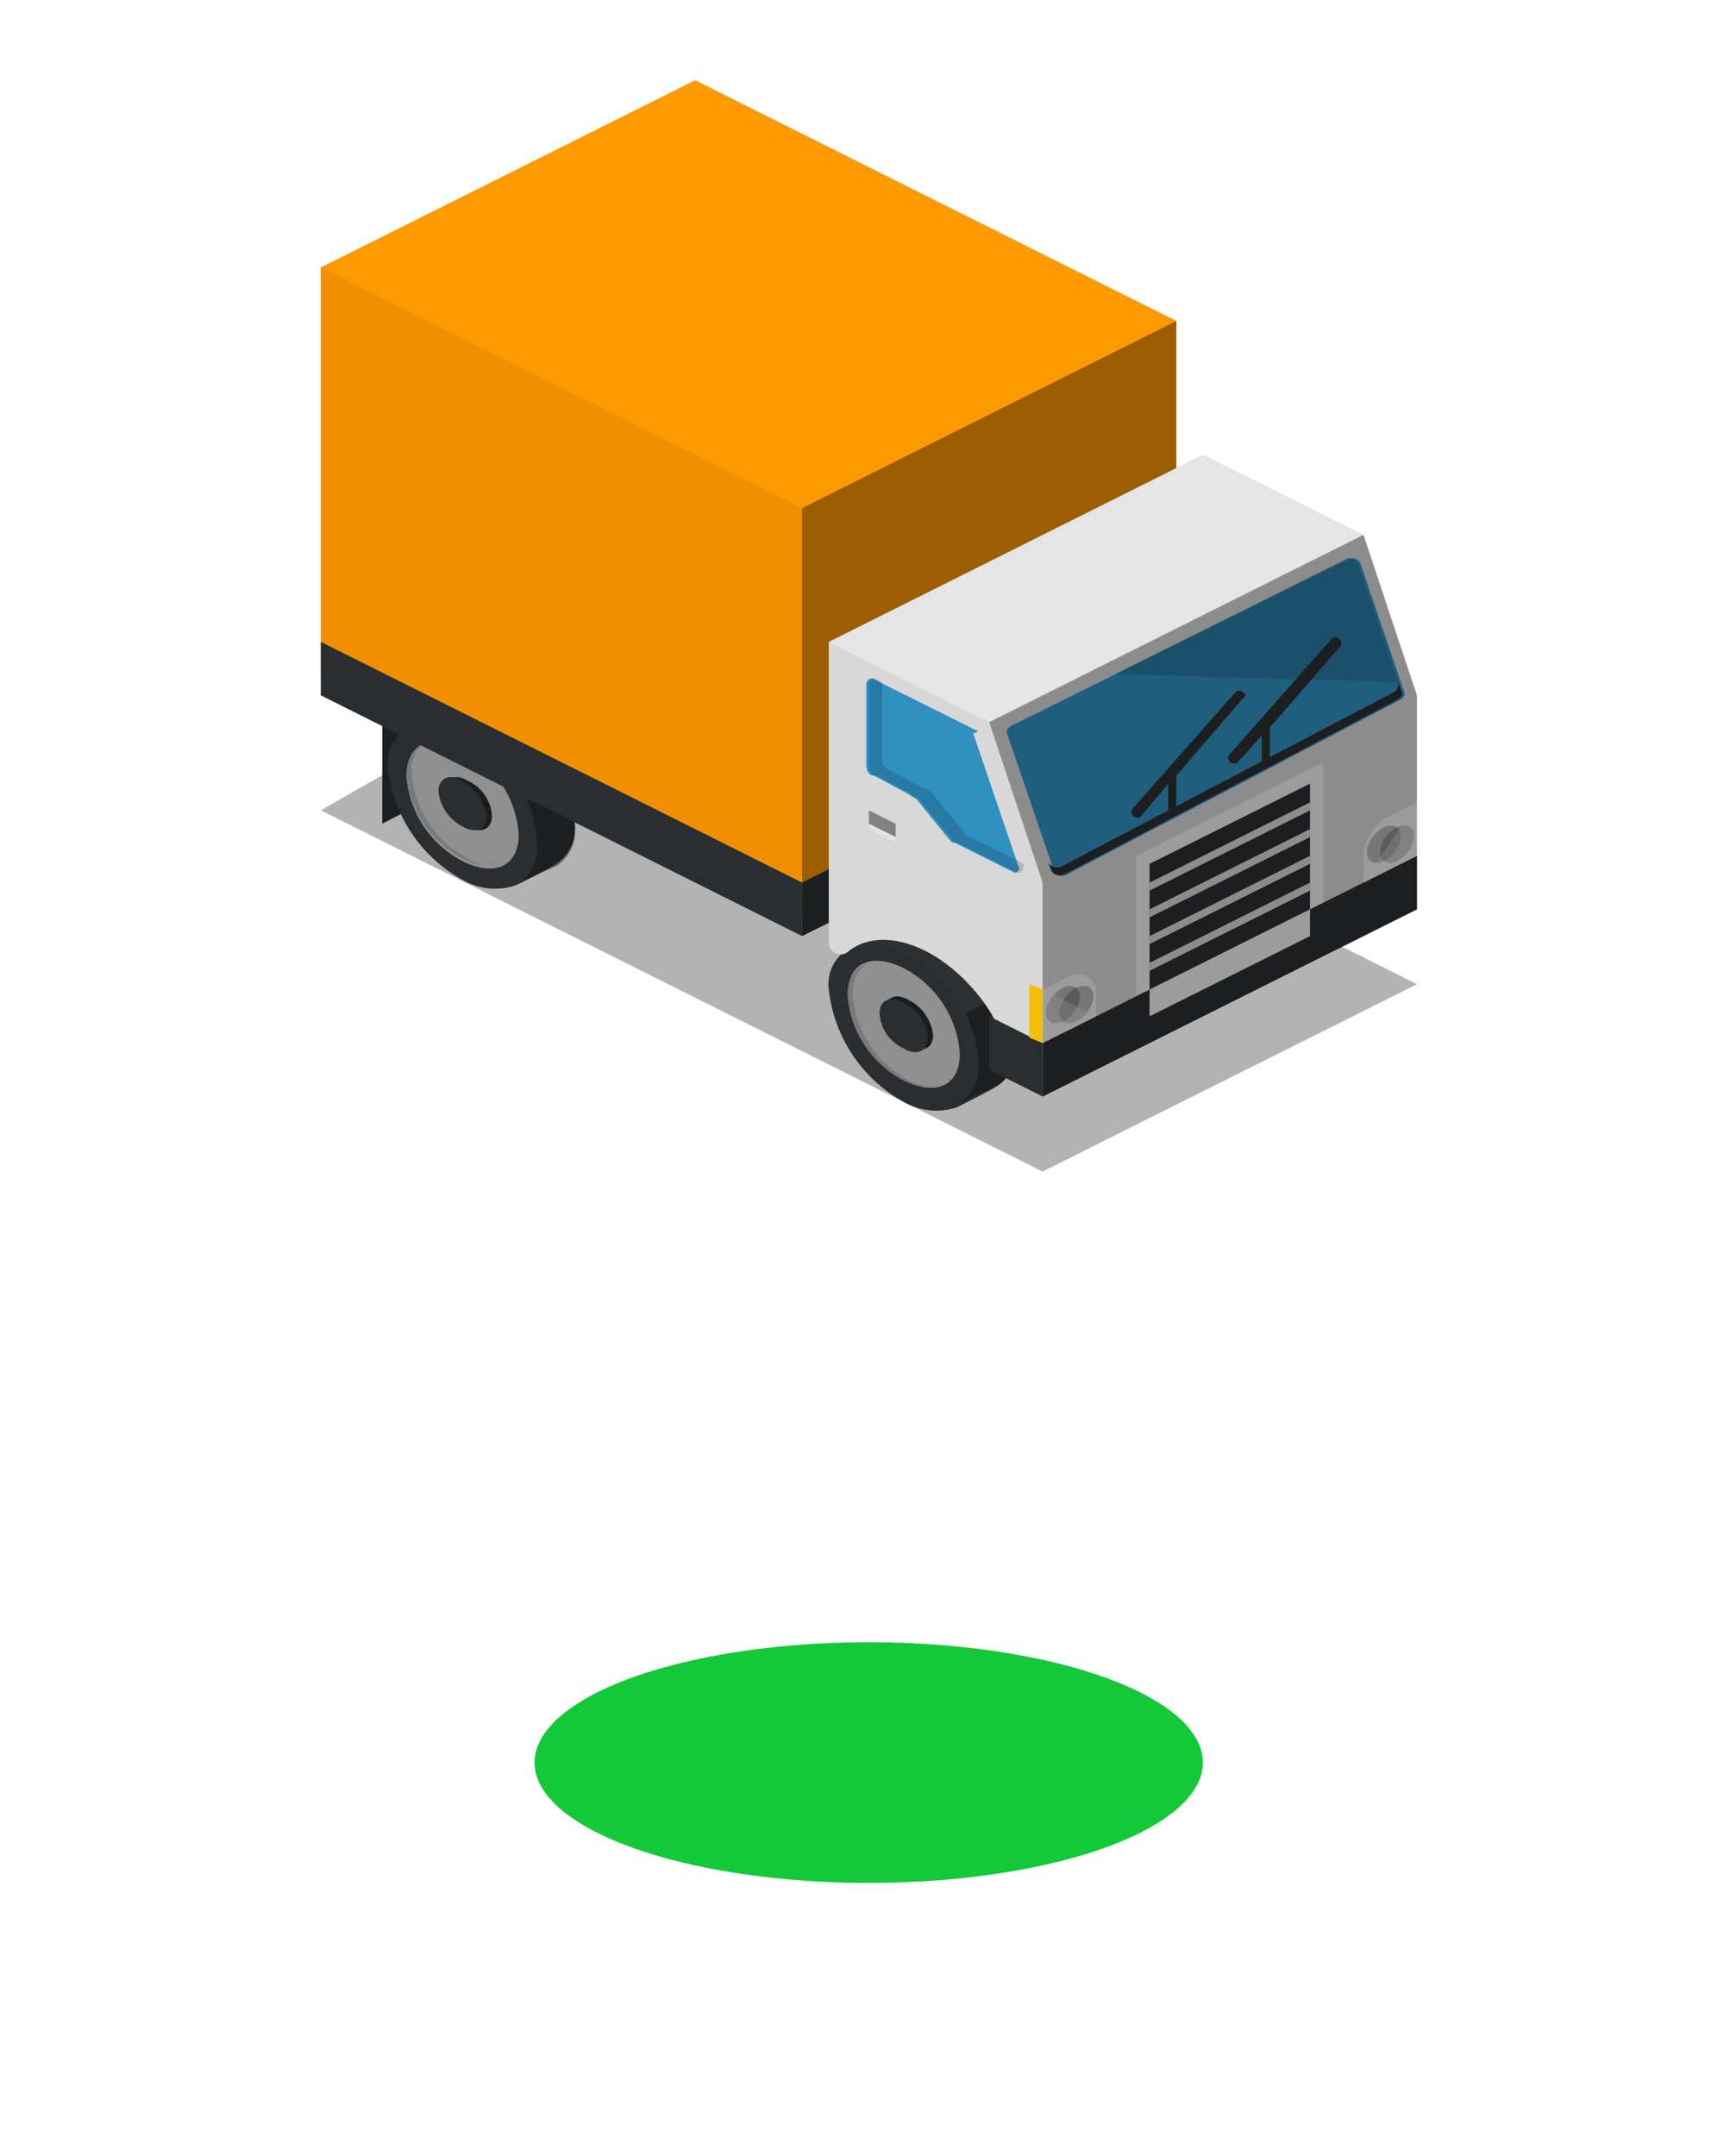 <svg xmlns="http://www.w3.org/2000/svg" xmlns:xlink="http://www.w3.org/1999/xlink" width="56.366" height="71.009" viewBox="0 0 56.366 71.009">
  <defs>
    <filter id="Ellipse_5" x="8.614" y="45.082" width="40.019" height="25.927" filterUnits="userSpaceOnUse">
      <feOffset dy="3" input="SourceAlpha"/>
      <feGaussianBlur stdDeviation="3" result="blur"/>
      <feFlood flood-opacity="0.161"/>
      <feComposite operator="in" in2="blur"/>
      <feComposite in="SourceGraphic"/>
    </filter>
  </defs>
  <g id="truck" transform="translate(0 0)">
    <g id="Group_251" data-name="Group 251">
      <rect id="Rectangle_26" data-name="Rectangle 26" width="56.367" height="40.514" rx="8" fill="#fff"/>
      <rect id="Rectangle_27" data-name="Rectangle 27" width="10.569" height="10.569" transform="matrix(0.719, 0.695, -0.695, 0.719, 27.623, 32.343)" fill="#fff"/>
      <g id="truck-2" data-name="truck" transform="translate(10.569 2.642)">
        <path id="Path_1297" data-name="Path 1297" d="M3,27.405,14.538,20.8,39.11,33.13,26.78,39.3Z" transform="translate(-3 -3.362)" opacity="0.3"/>
        <path id="Path_1298" data-name="Path 1298" d="M5.3,24.857V28.2l2.2-1.145V23.8Z" transform="translate(-3.274 -3.719)" fill="#2d3134"/>
        <path id="Path_1299" data-name="Path 1299" d="M5.3,24.857V28.2l2.2-1.145V23.8Z" transform="translate(-3.274 -3.719)" opacity="0.39"/>
        <g id="Group_252" data-name="Group 252" transform="translate(16.734 27.803)">
          <path id="Path_1300" data-name="Path 1300" d="M25.7,32.86a1.938,1.938,0,0,0-1.673-.176h0l-1.233.617h0A1.337,1.337,0,0,0,22,34.71a4.836,4.836,0,0,0,2.466,3.7,2.151,2.151,0,0,0,1.761.176s1.233-.617,1.321-.7a1.39,1.39,0,0,0,.617-1.321A4.569,4.569,0,0,0,25.7,32.86Z" transform="translate(-22 -32.569)" fill="#2d3134"/>
          <path id="Path_1301" data-name="Path 1301" d="M26.8,38.811c.176-.088,1.233-.617,1.321-.617a1.39,1.39,0,0,0,.617-1.321A3.951,3.951,0,0,0,28.3,35.2l-1.233.617a3.951,3.951,0,0,1,.44,1.673A1.357,1.357,0,0,1,26.8,38.811Z" transform="translate(-22.572 -32.882)" opacity="0.39"/>
          <path id="Path_1302" data-name="Path 1302" d="M26.4,36.985c0,1.057-.793,1.409-1.85.881a3.445,3.445,0,0,1-1.85-2.818c0-1.057.793-1.409,1.85-.881A3.445,3.445,0,0,1,26.4,36.985Z" transform="translate(-22.083 -32.73)" fill="#999"/>
          <path id="Path_1303" data-name="Path 1303" d="M24.726,37.875a3.445,3.445,0,0,1-1.85-2.818A1.065,1.065,0,0,1,23.4,34a.992.992,0,0,0-.7,1.057,3.445,3.445,0,0,0,1.85,2.818,1.43,1.43,0,0,0,1.321.088A1.334,1.334,0,0,1,24.726,37.875Z" transform="translate(-22.083 -32.739)" opacity="0.15"/>
          <path id="Path_1304" data-name="Path 1304" d="M25.685,36.528c0,.44-.352.617-.793.352a1.481,1.481,0,0,1-.793-1.145c0-.44.352-.617.793-.352A1.481,1.481,0,0,1,25.685,36.528Z" transform="translate(-22.25 -32.89)" fill="#2d3134"/>
          <path id="Path_1305" data-name="Path 1305" d="M25.685,36.528c0,.44-.352.617-.793.352a1.481,1.481,0,0,1-.793-1.145c0-.44.352-.617.793-.352A1.481,1.481,0,0,1,25.685,36.528Z" transform="translate(-22.25 -32.89)" opacity="0.39"/>
          <path id="Path_1306" data-name="Path 1306" d="M25.485,36.628c0,.44-.352.617-.793.352a1.357,1.357,0,0,1-.793-1.145c0-.44.352-.617.793-.352A1.357,1.357,0,0,1,25.485,36.628Z" transform="translate(-22.227 -32.901)" fill="#2d3134"/>
          <path id="Path_1307" data-name="Path 1307" d="M26.932,37.259c0,1.321-1.145,1.938-2.466,1.233A4.836,4.836,0,0,1,22,34.793c0-1.321,1.145-1.938,2.466-1.233A4.569,4.569,0,0,1,26.932,37.259Z" transform="translate(-22 -32.652)" opacity="0.06"/>
        </g>
        <g id="Group_253" data-name="Group 253" transform="translate(2.202 20.493)">
          <path id="Path_1308" data-name="Path 1308" d="M9.2,24.56a1.938,1.938,0,0,0-1.673-.176h0L6.293,25h0A1.461,1.461,0,0,0,5.5,26.41a4.836,4.836,0,0,0,2.466,3.7,2.151,2.151,0,0,0,1.761.176s1.233-.617,1.321-.7a1.39,1.39,0,0,0,.617-1.321A4.836,4.836,0,0,0,9.2,24.56Z" transform="translate(-5.5 -24.269)" fill="#2d3134"/>
          <path id="Path_1309" data-name="Path 1309" d="M10.3,30.611c.176-.088,1.233-.617,1.321-.617a1.39,1.39,0,0,0,.617-1.321A3.951,3.951,0,0,0,11.8,27l-1.233.617A3.951,3.951,0,0,1,11,29.29,1.449,1.449,0,0,1,10.3,30.611Z" transform="translate(-6.072 -24.594)" opacity="0.39"/>
          <path id="Path_1310" data-name="Path 1310" d="M9.9,28.785c0,1.057-.793,1.409-1.85.881A3.445,3.445,0,0,1,6.2,26.848c0-1.057.793-1.409,1.85-.881A3.445,3.445,0,0,1,9.9,28.785Z" transform="translate(-5.583 -24.442)" fill="#999"/>
          <path id="Path_1311" data-name="Path 1311" d="M8.226,29.575a3.445,3.445,0,0,1-1.85-2.818A1.065,1.065,0,0,1,6.9,25.7a.992.992,0,0,0-.7,1.057,3.445,3.445,0,0,0,1.85,2.818,1.43,1.43,0,0,0,1.321.088A1.092,1.092,0,0,1,8.226,29.575Z" transform="translate(-5.583 -24.439)" opacity="0.15"/>
          <path id="Path_1312" data-name="Path 1312" d="M9.185,28.328c0,.44-.352.617-.793.352A1.357,1.357,0,0,1,7.6,27.535c0-.44.352-.617.793-.352A1.357,1.357,0,0,1,9.185,28.328Z" transform="translate(-5.75 -24.601)" fill="#2d3134"/>
          <path id="Path_1313" data-name="Path 1313" d="M9.185,28.328c0,.44-.352.617-.793.352A1.357,1.357,0,0,1,7.6,27.535c0-.44.352-.617.793-.352A1.357,1.357,0,0,1,9.185,28.328Z" transform="translate(-5.75 -24.601)" opacity="0.39"/>
          <path id="Path_1314" data-name="Path 1314" d="M8.985,28.328c0,.44-.352.617-.793.352A1.481,1.481,0,0,1,7.4,27.535c0-.44.352-.617.793-.352A1.632,1.632,0,0,1,8.985,28.328Z" transform="translate(-5.727 -24.601)" fill="#2d3134"/>
          <path id="Path_1315" data-name="Path 1315" d="M10.432,28.959c0,1.321-1.145,1.938-2.466,1.233a4.836,4.836,0,0,1-2.466-3.7c0-1.321,1.145-1.938,2.466-1.233A4.836,4.836,0,0,1,10.432,28.959Z" transform="translate(-5.5 -24.352)" opacity="0.06"/>
        </g>
        <path id="Path_1316" data-name="Path 1316" d="M15.33,1,3,7.165V20.64l15.853,7.927,12.33-6.429V8.927Z" transform="translate(-3 -1)" fill="#f90"/>
        <path id="Path_1317" data-name="Path 1317" d="M3,22v1.761l15.853,7.927V29.927Z" transform="translate(-3 -3.505)" fill="#2d3134"/>
        <path id="Path_1318" data-name="Path 1318" d="M33.33,24v1.761L21,31.927V30.165Z" transform="translate(-5.147 -3.743)" fill="#2d3134"/>
        <path id="Path_1319" data-name="Path 1319" d="M3,8V22.092l15.853,7.927V15.927Z" transform="translate(-3 -1.835)" opacity="0.06"/>
        <path id="Path_1320" data-name="Path 1320" d="M33.33,10V24.092L21,30.257V16.165Z" transform="translate(-5.147 -2.073)" opacity="0.39"/>
        <path id="Path_1321" data-name="Path 1321" d="M39.615,17.642,34.33,15,22,21.165v9.952a.389.389,0,0,0,.617.264h0c1.057-.881,2.906-.264,4.227,1.321a4.71,4.71,0,0,1,1.145,2.906l1.057.528,12.33-6.165V22.927Z" transform="translate(-5.266 -2.67)" fill="#e5e5e5"/>
        <path id="Path_1322" data-name="Path 1322" d="M30.193,29.112l-1.5-4.4c-.088-.176,0-.264.176-.352L39.881,18.9a.322.322,0,0,1,.44.176l1.409,4.139c.088.176,0,.264-.176.352L30.633,29.288C30.457,29.376,30.193,29.288,30.193,29.112Z" transform="translate(-6.061 -3.13)" fill="#39c"/>
        <path id="Path_1323" data-name="Path 1323" d="M32.7,22.682,40.274,18.9a.322.322,0,0,1,.44.176l1.321,3.875Z" transform="translate(-6.542 -3.13)" opacity="0.15"/>
        <path id="Path_1324" data-name="Path 1324" d="M41.826,23.764l-.088-.264c0,.176,0,.264-.176.352L30.64,29.577a.322.322,0,0,1-.44-.176l.088.264a.322.322,0,0,0,.44.176l10.921-5.725C41.826,24.028,41.914,23.94,41.826,23.764Z" transform="translate(-6.244 -3.684)" fill="#2d3134"/>
        <path id="Path_1325" data-name="Path 1325" d="M33.5,29.583,39.665,26.5v5.108L33.5,34.691Z" transform="translate(-6.638 -4.041)" fill="#fff"/>
        <path id="Path_1326" data-name="Path 1326" d="M34,34.082l5.284-2.642V27.3L34,29.942Z" transform="translate(-6.697 -4.137)" fill="#2d3134"/>
        <path id="Path_1327" data-name="Path 1327" d="M42.33,31.761V30L30,36.165v1.761Z" transform="translate(-6.22 -4.459)" fill="#2d3134"/>
        <path id="Path_1328" data-name="Path 1328" d="M28,37.761l1.761.881V36.881L28,36Z" transform="translate(-5.982 -5.174)" fill="#2d3134"/>
        <path id="Path_1329" data-name="Path 1329" d="M34,34.642v.881l5.284-2.642V32Z" transform="translate(-6.697 -4.697)" fill="#fff"/>
        <path id="Path_1330" data-name="Path 1330" d="M27.011,25.069,23.664,23.4c-.088-.088-.264,0-.264.176v2.642c0,.176.088.352.264.352l1.145.617c.088.088.176.088.264.176l1.145,1.409h.088l1.938.969c.088.088.264-.088.176-.176l-1.5-4.4C27.1,25.157,27.1,25.069,27.011,25.069Z" transform="translate(-5.433 -3.667)" fill="#39c"/>
        <path id="Path_1331" data-name="Path 1331" d="M28.608,29.472l-1.761-.881h-.088l-1.145-1.409c-.088-.088-.176-.176-.264-.176L24.2,26.39c-.176-.088-.264-.176-.264-.352V23.483l-.176-.088c-.088-.088-.264,0-.264.176v2.642c0,.176.088.352.264.352l1.145.617c.088.088.176.088.264.176l1.145,1.409h.088l1.938.969q.264.132.264-.264Z" transform="translate(-5.445 -3.667)" opacity="0.15"/>
        <path id="Path_1332" data-name="Path 1332" d="M29.94,34.976v1.761l-.44-.176V34.8Z" transform="translate(-6.161 -5.031)" fill="#fc0"/>
        <path id="Path_1333" data-name="Path 1333" d="M34,30.642v.264l5.284-2.642V28Z" transform="translate(-6.697 -4.22)" fill="#e5e5e5"/>
        <path id="Path_1334" data-name="Path 1334" d="M34,31.642v.264l5.284-2.642V29Z" transform="translate(-6.697 -4.34)" fill="#e5e5e5"/>
        <path id="Path_1335" data-name="Path 1335" d="M34,32.642v.264l5.284-2.642V30Z" transform="translate(-6.697 -4.459)" fill="#e5e5e5"/>
        <path id="Path_1336" data-name="Path 1336" d="M34,33.642v.264l5.284-2.642V31Z" transform="translate(-6.697 -4.578)" fill="#e5e5e5"/>
        <path id="Path_1337" data-name="Path 1337" d="M23.5,28.3v.44l.881.44v-.44Z" transform="translate(-5.445 -4.256)" fill="#2d3134" opacity="0.5"/>
        <path id="Path_1338" data-name="Path 1338" d="M24.381,29.417l-.881-.44V28.8l.881.44Z" transform="translate(-5.445 -4.316)" fill="#fff" opacity="0.5"/>
        <path id="Path_1339" data-name="Path 1339" d="M37,23.891a.165.165,0,0,0-.264,0l-3.347,3.787a.187.187,0,1,0,.264.264l.881-1.057v.881H34.8V26.621h0L37,24.067C37.09,24.067,37.09,23.891,37,23.891Z" transform="translate(-6.617 -3.722)" fill="#2d3134"/>
        <path id="Path_1340" data-name="Path 1340" d="M40.6,21.891a.165.165,0,0,0-.264,0l-3.347,3.787a.187.187,0,0,0,.264.264l.793-.881v.969h.264V24.8l2.29-2.642A.165.165,0,0,0,40.6,21.891Z" transform="translate(-7.046 -3.484)" fill="#2d3134"/>
        <path id="Path_1341" data-name="Path 1341" d="M42,30.642l1.761-.881V28l-.881.44A1.569,1.569,0,0,0,42,29.85Z" transform="translate(-7.652 -4.22)" fill="#fff"/>
        <ellipse id="Ellipse_1" data-name="Ellipse 1" cx="0.705" cy="0.44" rx="0.705" ry="0.44" transform="translate(35.806 24.887) rotate(129.144)" fill="#2d3134" opacity="0.3"/>
        <ellipse id="Ellipse_2" data-name="Ellipse 2" cx="0.705" cy="0.44" rx="0.705" ry="0.44" transform="translate(36.246 24.887) rotate(129.144)" fill="#2d3134" opacity="0.3"/>
        <path id="Path_1342" data-name="Path 1342" d="M42,30.642l1.761-.881V28Z" transform="translate(-7.652 -4.22)" fill="#fff" opacity="0.3"/>
        <path id="Path_1343" data-name="Path 1343" d="M30,36.694l1.761-.881v-.793a.607.607,0,0,0-.881-.528l-.881.44Z" transform="translate(-6.22 -4.988)" fill="#fff"/>
        <ellipse id="Ellipse_3" data-name="Ellipse 3" cx="0.705" cy="0.44" rx="0.705" ry="0.44" transform="translate(25.677 30.17) rotate(129.144)" fill="#2d3134" opacity="0.3"/>
        <ellipse id="Ellipse_4" data-name="Ellipse 4" cx="0.705" cy="0.44" rx="0.705" ry="0.44" transform="translate(25.237 30.17) rotate(129.144)" fill="#2d3134" opacity="0.3"/>
        <path id="Path_1344" data-name="Path 1344" d="M30,36.761l1.761-.881L30,35Z" transform="translate(-6.22 -5.055)" fill="#fff" opacity="0.3"/>
        <path id="Path_1345" data-name="Path 1345" d="M27.284,24.642,22,22v9.952a.389.389,0,0,0,.617.264h0c1.057-.881,2.906-.264,4.227,1.321a1.827,1.827,0,0,1,.528.881l-.088-.088v1.761l1.761.881h0V29.927Z" transform="translate(-5.266 -3.505)" opacity="0.06"/>
        <path id="Path_1346" data-name="Path 1346" d="M40.33,18,28,24.165l1.761,5.284V36.5l12.33-6.165V23.284Z" transform="translate(-5.982 -3.028)" opacity="0.39"/>
      </g>
    </g>
    <g transform="matrix(1, 0, 0, 1, 0, 0)" filter="url(#Ellipse_5)">
      <ellipse id="Ellipse_5-2" data-name="Ellipse 5" cx="11.009" cy="3.963" rx="11.009" ry="3.963" transform="translate(17.61 51.08)" fill="#13c937"/>
    </g>
  </g>
</svg>
